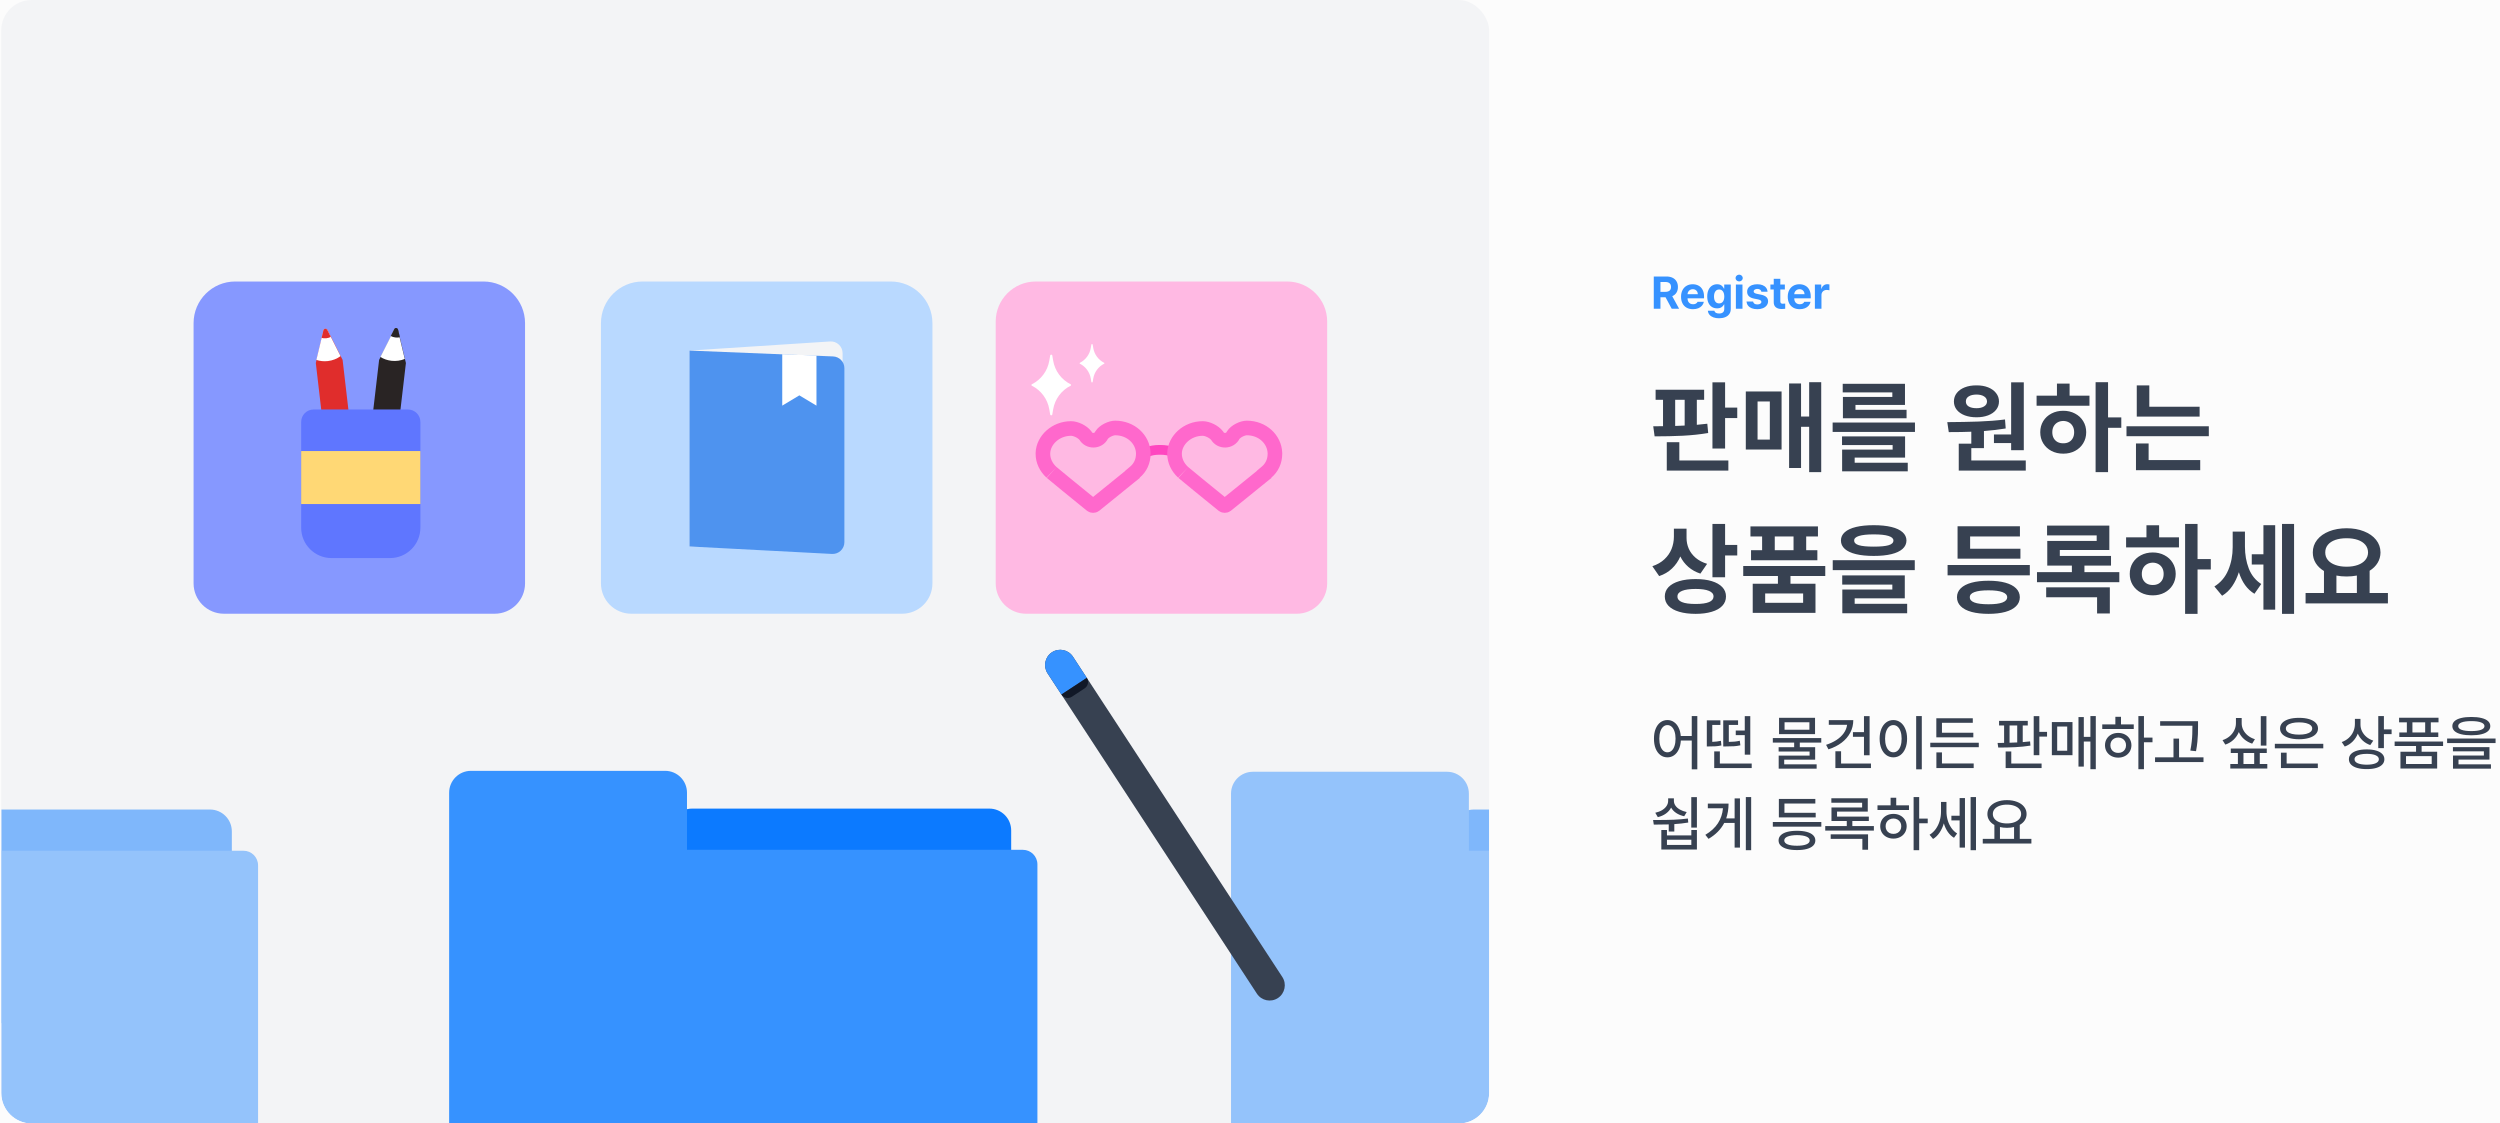 <svg width="988" height="444" viewBox="0 0 988 444" fill="none" xmlns="http://www.w3.org/2000/svg">
<rect width="988" height="444" fill="#FCFCFC"/>
<g clip-path="url(#clip0_16941_42022)">
<rect x="0.5" width="588" height="444" rx="12" fill="#F3F4F6"/>
<g opacity="0.5" clip-path="url(#clip1_16941_42022)">
<path d="M-43.132 328.56C-43.132 323.79 -39.265 319.923 -34.495 319.923H82.985C87.755 319.923 91.622 323.79 91.622 328.56V398.571C91.622 401.751 89.044 404.329 85.864 404.329H-37.374C-40.554 404.329 -43.132 401.751 -43.132 398.571V328.56Z" fill="#0C7AFF"/>
<path fill-rule="evenodd" clip-rule="evenodd" d="M-121.863 305C-126.633 305 -130.5 308.867 -130.5 313.637V392.242C-130.5 392.253 -130.5 392.264 -130.5 392.275V487.42C-130.5 490.6 -127.922 493.178 -124.742 493.178H96.23C99.41 493.178 101.988 490.6 101.988 487.42V341.97C101.988 338.79 99.41 336.212 96.23 336.212H-36.5V313.637C-36.5 308.867 -40.367 305 -45.137 305H-121.863Z" fill="#3692FF"/>
</g>
<g opacity="0.5" clip-path="url(#clip2_16941_42022)">
<path d="M573.868 328.56C573.868 323.79 577.735 319.923 582.505 319.923H699.985C704.755 319.923 708.622 323.79 708.622 328.56V398.571C708.622 401.751 706.044 404.329 702.864 404.329H579.626C576.446 404.329 573.868 401.751 573.868 398.571V328.56Z" fill="#0C7AFF"/>
<path fill-rule="evenodd" clip-rule="evenodd" d="M495.137 305C490.367 305 486.5 308.867 486.5 313.637V392.242C486.5 392.253 486.5 392.264 486.5 392.275V487.42C486.5 490.6 489.078 493.178 492.258 493.178H713.23C716.41 493.178 718.988 490.6 718.988 487.42V341.97C718.988 338.79 716.41 336.212 713.23 336.212H580.5V313.637C580.5 308.867 576.633 305 571.863 305H495.137Z" fill="#3692FF"/>
</g>
</g>
<g clip-path="url(#clip3_16941_42022)">
<path d="M264.868 328.195C264.868 323.425 268.735 319.558 273.505 319.558H390.985C395.755 319.558 399.622 323.425 399.622 328.195V398.206C399.622 401.386 397.044 403.964 393.864 403.964H270.626C267.446 403.964 264.868 401.386 264.868 398.206V328.195Z" fill="#0C7AFF"/>
<path fill-rule="evenodd" clip-rule="evenodd" d="M186.137 304.635C181.367 304.635 177.5 308.502 177.5 313.272V391.877C177.5 391.888 177.5 391.899 177.5 391.91V487.055C177.5 490.235 180.078 492.813 183.258 492.813H404.23C407.41 492.813 409.988 490.235 409.988 487.055V341.605C409.988 338.425 407.41 335.847 404.23 335.847H271.5V313.272C271.5 308.502 267.633 304.635 262.863 304.635H186.137Z" fill="#3692FF"/>
</g>
<path d="M76.5 127.712C76.5 118.621 83.87 111.251 92.961 111.251H191.039C200.13 111.251 207.5 118.621 207.5 127.712V230.547C207.5 237.174 202.127 242.547 195.5 242.547H88.5C81.873 242.547 76.5 237.174 76.5 230.547V127.712Z" fill="#8698FF"/>
<path d="M124.807 143.469L127.895 130.549C128.073 129.806 129.08 129.688 129.424 130.37L135.398 142.227L142.429 202.586L131.839 203.828L124.807 143.469Z" fill="#E02D2C"/>
<path fill-rule="evenodd" clip-rule="evenodd" d="M134.587 140.752C133.161 141.782 131.46 142.474 129.59 142.694C128.001 142.881 126.453 142.708 125.027 142.24L127.827 130.557C128.005 129.814 129.011 129.696 129.355 130.377L134.587 140.752Z" fill="white"/>
<path fill-rule="evenodd" clip-rule="evenodd" d="M130.735 133.162C130.205 133.422 129.624 133.599 129.005 133.671C128.343 133.749 127.697 133.702 127.087 133.548L127.804 130.559C127.981 129.817 128.988 129.698 129.332 130.38L130.735 133.162Z" fill="#E02D2C"/>
<path d="M149.826 142.226L155.804 130.372C156.148 129.69 157.155 129.808 157.333 130.552L160.416 143.472L153.363 203.829L142.773 202.583L149.826 142.226Z" fill="#292424"/>
<path fill-rule="evenodd" clip-rule="evenodd" d="M159.96 141.861C158.341 142.527 156.534 142.802 154.671 142.582C153.075 142.394 151.602 141.862 150.319 141.069L155.724 130.361C156.067 129.68 157.074 129.798 157.252 130.541L159.96 141.861Z" fill="white"/>
<path fill-rule="evenodd" clip-rule="evenodd" d="M158.049 133.282C157.48 133.408 156.881 133.443 156.27 133.371C155.601 133.292 154.975 133.092 154.413 132.795L155.793 130.061C156.136 129.38 157.143 129.499 157.321 130.242L158.049 133.282Z" fill="#292424"/>
<path d="M119.023 166.747C119.023 164.032 121.225 161.831 123.94 161.831H161.222C163.938 161.831 166.139 164.032 166.139 166.747V208.55C166.139 215.178 160.766 220.55 154.139 220.55H131.023C124.396 220.55 119.023 215.178 119.023 208.55V166.747Z" fill="#5F76FF"/>
<rect x="119.023" y="178.256" width="47.115" height="20.942" fill="#FFD875"/>
<path d="M237.5 127.712C237.5 118.621 244.87 111.251 253.961 111.251H352.039C361.13 111.251 368.5 118.621 368.5 127.712V230.547C368.5 237.174 363.127 242.547 356.5 242.547H249.5C242.873 242.547 237.5 237.174 237.5 230.547V127.712Z" fill="#B9D9FF"/>
<path d="M272.479 138.547L328.037 134.944C330.72 134.77 332.991 136.9 332.991 139.588V211.31C332.991 213.88 330.908 215.964 328.338 215.964H272.479V138.547Z" fill="#F3F4F6"/>
<path d="M272.479 138.547L329.239 140.862C331.734 140.964 333.703 143.015 333.703 145.512V214.27C333.703 216.936 331.468 219.057 328.806 218.917L272.479 215.963V138.547Z" fill="#4E93EF"/>
<path d="M309.142 139.975L322.668 140.51V160.31L315.905 156.243L309.142 160.31V139.975Z" fill="white"/>
<path d="M393.5 127.083C393.5 118.339 400.588 111.251 409.332 111.251H508.668C517.412 111.251 524.5 118.339 524.5 127.083V230.547C524.5 237.174 519.127 242.547 512.5 242.547H405.5C398.873 242.547 393.5 237.174 393.5 230.547V127.083Z" fill="#FFB9E3"/>
<path d="M452.294 179.781C452.497 179.112 454.002 177.775 458.394 177.775C462.786 177.775 464.494 179.112 464.799 179.781" stroke="#FF46C0" stroke-width="3.849"/>
<path d="M448.555 186.556L447.531 187.421V187.535C447.261 187.749 446.952 187.996 446.613 188.268C445.467 189.187 443.934 190.43 442.268 191.785C441.732 192.22 441.183 192.666 440.628 193.118C437.73 195.475 434.672 197.962 432.597 199.615C432.279 199.848 431.709 199.848 431.392 199.615C428.922 197.648 424.998 194.443 421.647 191.69C419.968 190.311 418.438 189.049 417.313 188.119C416.575 187.509 416.058 187.079 415.777 186.845C415.604 186.702 415.52 186.632 415.527 186.638C413.344 184.625 412.162 182.035 412.162 179.379V179.013C412.356 173.921 417.182 169.339 423.291 169.339C424.109 169.339 425.252 169.607 426.415 170.185C427.483 170.715 428.373 171.41 428.95 172.131C430.319 174.651 434.095 174.593 435.353 171.957C435.803 171.26 436.63 170.546 437.723 169.984C438.883 169.387 440.013 169.131 440.698 169.131C446.972 169.131 451.632 173.657 451.827 179.011V179.379C451.827 182.289 450.613 184.815 448.555 186.556Z" stroke="#FF68CC" stroke-width="5.774"/>
<path d="M500.577 186.556L499.554 187.421V187.535C499.284 187.749 498.975 187.996 498.636 188.268C497.49 189.187 495.957 190.43 494.291 191.785C493.755 192.22 493.206 192.666 492.651 193.118C489.753 195.475 486.695 197.962 484.619 199.615C484.302 199.848 483.732 199.848 483.415 199.615C480.945 197.648 477.021 194.443 473.67 191.69C471.991 190.311 470.461 189.049 469.336 188.119C468.598 187.509 468.081 187.079 467.8 186.845C467.627 186.702 467.543 186.632 467.55 186.638C465.367 184.625 464.185 182.035 464.185 179.379V179.013C464.379 173.921 469.205 169.339 475.314 169.339C476.132 169.339 477.275 169.607 478.438 170.185C479.506 170.715 480.396 171.41 480.973 172.131C482.341 174.651 486.118 174.593 487.376 171.957C487.825 171.26 488.653 170.546 489.746 169.984C490.906 169.387 492.036 169.131 492.72 169.131C498.995 169.131 503.655 173.657 503.85 179.011V179.379C503.85 182.289 502.636 184.815 500.577 186.556Z" stroke="#FF68CC" stroke-width="5.774"/>
<path d="M415.03 140.505C415.11 140.035 415.785 140.035 415.865 140.505L416.219 142.573C416.905 146.59 419.462 150.041 423.106 151.865C423.342 151.983 423.342 152.32 423.106 152.438C419.462 154.262 416.905 157.713 416.219 161.73L415.865 163.798C415.785 164.268 415.11 164.268 415.03 163.798L414.677 161.73C413.991 157.713 411.433 154.262 407.789 152.438C407.553 152.32 407.553 151.983 407.789 151.865C411.433 150.041 413.991 146.59 414.677 142.573L415.03 140.505Z" fill="white"/>
<path d="M431.301 136.196C431.351 135.898 431.78 135.898 431.83 136.196L432.054 137.527C432.479 140.049 434.075 142.221 436.355 143.38C436.503 143.454 436.503 143.664 436.355 143.739C434.075 144.898 432.479 147.07 432.054 149.592L431.83 150.922C431.78 151.221 431.351 151.221 431.301 150.922L431.077 149.592C430.652 147.07 429.056 144.898 426.775 143.739C426.628 143.664 426.628 143.454 426.775 143.38C429.056 142.221 430.652 140.049 431.077 137.527L431.301 136.196Z" fill="white"/>
<path d="M413.986 266.106C412.171 263.328 412.948 259.599 415.722 257.778C418.496 255.956 422.217 256.732 424.032 259.51L506.771 386.099C508.587 388.877 507.81 392.605 505.036 394.427C502.262 396.249 498.541 395.473 496.725 392.695L413.986 266.106Z" fill="#374151"/>
<path fill-rule="evenodd" clip-rule="evenodd" d="M429.506 267.884L419.46 274.482L413.986 266.107C412.171 263.329 412.948 259.6 415.722 257.779C418.496 255.957 422.217 256.732 424.033 259.51L429.506 267.884Z" fill="#3692FF"/>
<path d="M419.466 274.486L429.505 267.894C430.413 269.282 430.024 271.145 428.638 272.056L423.619 275.352C422.233 276.262 420.374 275.874 419.466 274.486Z" fill="#111827"/>
<path d="M653.572 109.273H658.564C659.52 109.273 660.337 109.443 661.017 109.783C661.702 110.123 662.224 110.606 662.581 111.233C662.938 111.854 663.117 112.584 663.117 113.422C663.117 114.289 662.924 115.033 662.537 115.654C662.15 116.275 661.594 116.741 660.867 117.052L663.574 122H660.656L658.222 117.482H656.209V122H653.572V109.273ZM658.072 115.338C659.619 115.338 660.393 114.699 660.393 113.422C660.393 112.771 660.199 112.279 659.812 111.945C659.426 111.605 658.846 111.436 658.072 111.436H656.209V115.338H658.072ZM669.059 122.193C668.092 122.193 667.254 121.994 666.545 121.596C665.842 121.197 665.3 120.629 664.919 119.891C664.538 119.146 664.348 118.273 664.348 117.271C664.348 116.293 664.535 115.432 664.91 114.688C665.291 113.938 665.83 113.357 666.527 112.947C667.225 112.537 668.033 112.332 668.953 112.332C669.809 112.332 670.573 112.514 671.247 112.877C671.927 113.234 672.46 113.776 672.847 114.503C673.239 115.229 673.436 116.117 673.436 117.166V117.904H666.914C666.914 118.379 667.002 118.792 667.178 119.144C667.359 119.495 667.614 119.768 667.942 119.961C668.276 120.148 668.666 120.242 669.111 120.242C669.539 120.242 669.908 120.157 670.219 119.987C670.529 119.812 670.752 119.574 670.887 119.275H673.365C673.242 119.861 672.99 120.374 672.609 120.813C672.229 121.253 671.733 121.593 671.124 121.833C670.521 122.073 669.832 122.193 669.059 122.193ZM670.975 116.27C670.975 115.889 670.89 115.549 670.72 115.25C670.556 114.945 670.324 114.708 670.025 114.538C669.727 114.368 669.387 114.283 669.006 114.283C668.619 114.283 668.268 114.371 667.951 114.547C667.641 114.723 667.392 114.963 667.204 115.268C667.022 115.572 666.926 115.906 666.914 116.27H670.975ZM679.359 125.779C678.492 125.779 677.736 125.656 677.092 125.41C676.447 125.164 675.94 124.815 675.571 124.364C675.208 123.919 675 123.395 674.947 122.791H677.514C677.584 123.16 677.783 123.436 678.111 123.617C678.445 123.805 678.879 123.898 679.412 123.898C680.051 123.898 680.546 123.749 680.897 123.45C681.255 123.157 681.434 122.691 681.434 122.053V120.312H681.311C681.111 120.752 680.783 121.121 680.326 121.42C679.875 121.713 679.295 121.859 678.586 121.859C677.848 121.859 677.186 121.687 676.6 121.341C676.014 120.989 675.551 120.462 675.211 119.759C674.871 119.056 674.701 118.191 674.701 117.166C674.701 116.123 674.874 115.238 675.22 114.512C675.565 113.785 676.031 113.24 676.617 112.877C677.209 112.514 677.865 112.332 678.586 112.332C679.307 112.332 679.887 112.499 680.326 112.833C680.766 113.167 681.094 113.574 681.311 114.055H681.416V112.455H684V122.105C684 122.896 683.804 123.567 683.411 124.118C683.019 124.669 682.474 125.082 681.776 125.357C681.079 125.639 680.273 125.779 679.359 125.779ZM679.395 119.908C680.039 119.908 680.54 119.671 680.897 119.196C681.255 118.716 681.434 118.051 681.434 117.201C681.434 116.34 681.255 115.66 680.897 115.162C680.54 114.658 680.039 114.406 679.395 114.406C678.75 114.406 678.252 114.661 677.9 115.171C677.549 115.675 677.373 116.352 677.373 117.201C677.373 118.039 677.546 118.701 677.892 119.188C678.243 119.668 678.744 119.908 679.395 119.908ZM686.021 112.455H688.623V122H686.021V112.455ZM687.322 111.207C687.064 111.207 686.824 111.148 686.602 111.031C686.385 110.908 686.212 110.747 686.083 110.548C685.96 110.343 685.898 110.123 685.898 109.889C685.898 109.648 685.96 109.426 686.083 109.221C686.212 109.016 686.385 108.854 686.602 108.737C686.824 108.614 687.064 108.553 687.322 108.553C687.574 108.553 687.809 108.614 688.025 108.737C688.242 108.854 688.412 109.016 688.535 109.221C688.664 109.426 688.729 109.648 688.729 109.889C688.729 110.123 688.664 110.343 688.535 110.548C688.412 110.747 688.242 110.908 688.025 111.031C687.809 111.148 687.574 111.207 687.322 111.207ZM696.094 115.285C696.041 114.951 695.874 114.685 695.593 114.485C695.312 114.28 694.957 114.178 694.529 114.178C694.248 114.178 693.993 114.222 693.765 114.31C693.542 114.392 693.366 114.509 693.237 114.661C693.108 114.808 693.047 114.975 693.053 115.162C693.035 115.613 693.445 115.93 694.283 116.111L695.988 116.463C696.914 116.656 697.603 116.964 698.054 117.386C698.511 117.808 698.742 118.361 698.748 119.047C698.742 119.668 698.561 120.216 698.203 120.69C697.852 121.165 697.356 121.534 696.718 121.798C696.079 122.062 695.344 122.193 694.512 122.193C693.662 122.193 692.927 122.073 692.306 121.833C691.685 121.587 691.195 121.238 690.838 120.787C690.486 120.33 690.275 119.791 690.205 119.17H692.824C692.883 119.545 693.059 119.829 693.352 120.022C693.645 120.216 694.031 120.312 694.512 120.312C694.986 120.312 695.367 120.222 695.654 120.04C695.947 119.858 696.094 119.615 696.094 119.311C696.094 119.064 695.988 118.865 695.777 118.713C695.572 118.555 695.244 118.426 694.793 118.326L693.211 118.01C692.309 117.834 691.623 117.515 691.154 117.052C690.686 116.589 690.457 116.006 690.469 115.303C690.463 114.699 690.624 114.175 690.952 113.729C691.28 113.278 691.749 112.933 692.358 112.692C692.968 112.452 693.68 112.332 694.494 112.332C695.285 112.332 695.977 112.452 696.568 112.692C697.16 112.933 697.623 113.275 697.957 113.721C698.297 114.16 698.49 114.682 698.537 115.285H696.094ZM705.375 114.406H703.582V119.064C703.582 119.416 703.658 119.662 703.811 119.803C703.963 119.943 704.186 120.02 704.479 120.031C704.854 120.031 705.199 120.014 705.516 119.979V122.035C705.205 122.094 704.742 122.123 704.127 122.123C703.148 122.123 702.378 121.897 701.815 121.446C701.253 120.995 700.975 120.324 700.98 119.434V114.406H699.662V112.455H700.98V110.17H703.582V112.455H705.375V114.406ZM711.229 122.193C710.262 122.193 709.424 121.994 708.715 121.596C708.012 121.197 707.47 120.629 707.089 119.891C706.708 119.146 706.518 118.273 706.518 117.271C706.518 116.293 706.705 115.432 707.08 114.688C707.461 113.938 708 113.357 708.697 112.947C709.395 112.537 710.203 112.332 711.123 112.332C711.979 112.332 712.743 112.514 713.417 112.877C714.097 113.234 714.63 113.776 715.017 114.503C715.409 115.229 715.605 116.117 715.605 117.166V117.904H709.084C709.084 118.379 709.172 118.792 709.348 119.144C709.529 119.495 709.784 119.768 710.112 119.961C710.446 120.148 710.836 120.242 711.281 120.242C711.709 120.242 712.078 120.157 712.389 119.987C712.699 119.812 712.922 119.574 713.057 119.275H715.535C715.412 119.861 715.16 120.374 714.779 120.813C714.398 121.253 713.903 121.593 713.294 121.833C712.69 122.073 712.002 122.193 711.229 122.193ZM713.145 116.27C713.145 115.889 713.06 115.549 712.89 115.25C712.726 114.945 712.494 114.708 712.195 114.538C711.896 114.368 711.557 114.283 711.176 114.283C710.789 114.283 710.438 114.371 710.121 114.547C709.811 114.723 709.562 114.963 709.374 115.268C709.192 115.572 709.096 115.906 709.084 116.27H713.145ZM717.24 112.455H719.754V114.107H719.859C720.029 113.527 720.319 113.085 720.729 112.78C721.14 112.47 721.617 112.314 722.162 112.314C722.461 112.314 722.736 112.344 722.988 112.402V114.723C722.859 114.688 722.687 114.655 722.47 114.626C722.253 114.597 722.057 114.582 721.881 114.582C721.494 114.582 721.146 114.667 720.835 114.837C720.524 115.007 720.281 115.244 720.105 115.549C719.93 115.848 719.842 116.188 719.842 116.568V122H717.24V112.455Z" fill="#3692FF"/>
<path d="M673.477 158H670.586V167.883C672.161 167.753 673.542 167.609 674.727 167.453L675.078 171.125C671.914 171.659 668.574 172.017 665.059 172.199C661.556 172.368 657.839 172.453 653.906 172.453L653.359 168.469C654.141 168.469 655.43 168.456 657.227 168.43V158H654.297V154.016H673.477V158ZM681.758 161.086H686.562V165.227H681.758V177.258H676.758V151.086H681.758V161.086ZM683.047 185.969H658.711V174.758H663.672V181.984H683.047V185.969ZM662.031 168.332C662.891 168.306 664.141 168.254 665.781 168.176V158H662.031V168.332ZM719.745 186.594H714.98V168.664H711.777V184.953H707.05V151.555H711.777V164.602H714.98V151.047H719.745V186.594ZM704.081 177.648H689.941V154.719H704.081V177.648ZM694.589 173.742H699.433V158.664H694.589V173.742ZM756.795 170.695H724.256V166.984H756.795V170.695ZM752.889 180.852H732.967V182.883H753.944V186.281H728.006V177.688H747.967V175.891H727.967V172.453H752.889V180.852ZM752.85 160.031H733.28V161.945H753.475V165.305H728.319V156.867H747.85V155.07H728.241V151.672H752.85V160.031ZM799.802 177.922H794.802V175.109H788.005V171.711H794.802V151.086H799.802V177.922ZM800.583 185.969H774.098V175.344H779.059V170.617C776.637 170.721 773.669 170.773 770.153 170.773L769.567 166.828C774.151 166.802 778.272 166.724 781.93 166.594C785.589 166.464 789.072 166.19 792.38 165.773L792.653 169.328C789.945 169.784 787.08 170.122 784.059 170.344V177.102H779.059V181.984H800.583V185.969ZM781.13 152.297C782.835 152.284 784.359 152.544 785.7 153.078C787.041 153.612 788.089 154.367 788.845 155.344C789.613 156.307 789.997 157.414 789.997 158.664C789.997 159.901 789.619 160.995 788.864 161.945C788.109 162.896 787.054 163.632 785.7 164.152C784.359 164.66 782.835 164.914 781.13 164.914C779.385 164.914 777.835 164.66 776.481 164.152C775.127 163.632 774.072 162.902 773.317 161.965C772.562 161.014 772.184 159.914 772.184 158.664C772.184 157.414 772.555 156.307 773.298 155.344C774.053 154.367 775.108 153.612 776.462 153.078C777.829 152.544 779.385 152.284 781.13 152.297ZM781.13 155.93C779.841 155.93 778.812 156.171 778.044 156.652C777.276 157.134 776.898 157.805 776.911 158.664C776.898 159.51 777.269 160.168 778.024 160.637C778.792 161.092 779.828 161.32 781.13 161.32C782.354 161.32 783.343 161.086 784.098 160.617C784.867 160.148 785.257 159.497 785.27 158.664C785.257 157.805 784.867 157.134 784.098 156.652C783.343 156.171 782.354 155.93 781.13 155.93ZM833.102 164.953H838.336V169.055H833.102V186.594H828.18V151.047H833.102V164.953ZM825.758 160.344H804.859V156.359H812.906V151.594H817.906V156.359H825.758V160.344ZM815.406 162.336C817.125 162.336 818.668 162.701 820.035 163.43C821.415 164.146 822.496 165.148 823.277 166.438C824.072 167.727 824.469 169.185 824.469 170.812C824.469 172.44 824.072 173.898 823.277 175.188C822.496 176.477 821.415 177.486 820.035 178.215C818.668 178.931 817.125 179.289 815.406 179.289C813.674 179.289 812.118 178.931 810.738 178.215C809.358 177.486 808.271 176.477 807.477 175.188C806.695 173.898 806.305 172.44 806.305 170.812C806.305 169.185 806.695 167.727 807.477 166.438C808.271 165.148 809.358 164.146 810.738 163.43C812.118 162.701 813.674 162.336 815.406 162.336ZM815.406 166.359C814.573 166.372 813.824 166.561 813.16 166.926C812.509 167.29 811.995 167.805 811.617 168.469C811.253 169.133 811.07 169.914 811.07 170.812C811.07 171.724 811.253 172.512 811.617 173.176C811.995 173.84 812.509 174.348 813.16 174.699C813.824 175.038 814.573 175.201 815.406 175.188C816.24 175.201 816.982 175.038 817.633 174.699C818.284 174.348 818.792 173.84 819.156 173.176C819.521 172.512 819.703 171.724 819.703 170.812C819.703 169.914 819.521 169.133 819.156 168.469C818.792 167.805 818.284 167.29 817.633 166.926C816.982 166.561 816.24 166.372 815.406 166.359ZM869.292 164.641H844.448V152.297H849.409V160.734H869.292V164.641ZM872.925 172.375H840.386V168.469H872.925V172.375ZM869.527 185.812H844.136V175.266H849.136V181.828H869.527V185.812ZM666.523 212.633C666.523 214.104 666.816 215.51 667.402 216.852C667.988 218.18 668.887 219.371 670.098 220.426C671.322 221.467 672.839 222.268 674.648 222.828L671.992 226.695C670.143 226.083 668.555 225.198 667.227 224.039C665.898 222.88 664.844 221.507 664.062 219.918C663.268 221.754 662.168 223.342 660.762 224.684C659.368 226.012 657.682 227.008 655.703 227.672L653.008 223.766C654.922 223.128 656.51 222.216 657.773 221.031C659.036 219.846 659.974 218.499 660.586 216.988C661.198 215.465 661.51 213.857 661.523 212.164V208.922H666.523V212.633ZM681.758 215.367H686.562V219.508H681.758V228.141H676.758V207.047H681.758V215.367ZM670.117 228.844C672.565 228.844 674.688 229.117 676.484 229.664C678.281 230.211 679.668 230.999 680.645 232.027C681.621 233.056 682.109 234.286 682.109 235.719C682.109 237.164 681.621 238.401 680.645 239.43C679.681 240.458 678.294 241.24 676.484 241.773C674.688 242.32 672.565 242.594 670.117 242.594C667.617 242.594 665.449 242.32 663.613 241.773C661.79 241.24 660.384 240.458 659.395 239.43C658.418 238.401 657.93 237.164 657.93 235.719C657.93 234.286 658.418 233.056 659.395 232.027C660.384 230.999 661.797 230.211 663.633 229.664C665.469 229.117 667.63 228.844 670.117 228.844ZM670.117 232.75C667.76 232.75 665.97 233.004 664.746 233.512C663.522 234.007 662.917 234.742 662.93 235.719C662.891 237.698 665.286 238.688 670.117 238.688C674.831 238.688 677.188 237.698 677.188 235.719C677.188 234.742 676.582 234.007 675.371 233.512C674.173 233.004 672.422 232.75 670.117 232.75ZM721.347 227.633H707.597V230.68H717.48V242.203H692.675V230.68H702.636V227.633H688.925V223.688H721.347V227.633ZM718.456 212.008H713.808V217.438H718.222V221.422H692.011V217.438H696.386V212.008H691.777V208.023H718.456V212.008ZM697.597 238.219H712.597V234.547H697.597V238.219ZM708.808 217.438V212.008H701.386V217.438H708.808ZM740.506 207.555C743.228 207.555 745.552 207.789 747.479 208.258C749.406 208.727 750.877 209.417 751.893 210.328C752.909 211.227 753.423 212.32 753.436 213.609C753.423 214.911 752.909 216.018 751.893 216.93C750.877 217.841 749.406 218.531 747.479 219C745.552 219.469 743.228 219.703 740.506 219.703C737.772 219.703 735.435 219.469 733.495 219C731.554 218.531 730.077 217.841 729.061 216.93C728.045 216.018 727.537 214.911 727.537 213.609C727.537 212.32 728.045 211.227 729.061 210.328C730.077 209.417 731.554 208.727 733.495 208.258C735.435 207.789 737.772 207.555 740.506 207.555ZM740.506 211.188C737.915 211.188 735.968 211.396 734.666 211.812C733.377 212.216 732.746 212.815 732.772 213.609C732.759 214.469 733.377 215.087 734.627 215.465C735.877 215.842 737.837 216.031 740.506 216.031C743.189 216.031 745.155 215.842 746.405 215.465C747.655 215.087 748.28 214.469 748.28 213.609C748.28 212.815 747.635 212.216 746.346 211.812C745.057 211.396 743.11 211.188 740.506 211.188ZM756.717 225.328H724.295V221.383H756.717V225.328ZM752.772 236.461H732.967V238.609H753.709V242.359H728.084V232.984H747.85V231.031H728.045V227.398H752.772V236.461ZM802.184 227.359H769.684V223.297H802.184V227.359ZM798.473 220.797H773.63V207.984H798.278V212.008H778.591V216.852H798.473V220.797ZM785.856 229.508C788.421 229.508 790.628 229.762 792.477 230.27C794.326 230.777 795.746 231.52 796.735 232.496C797.725 233.473 798.226 234.651 798.239 236.031C798.226 237.424 797.725 238.609 796.735 239.586C795.746 240.576 794.326 241.324 792.477 241.832C790.628 242.34 788.421 242.594 785.856 242.594C783.265 242.594 781.032 242.34 779.157 241.832C777.295 241.324 775.869 240.576 774.88 239.586C773.89 238.609 773.395 237.424 773.395 236.031C773.395 234.651 773.89 233.473 774.88 232.496C775.882 231.52 777.315 230.777 779.177 230.27C781.039 229.762 783.265 229.508 785.856 229.508ZM785.856 233.297C783.395 233.297 781.54 233.531 780.29 234C779.053 234.456 778.447 235.133 778.473 236.031C778.434 237.88 780.895 238.805 785.856 238.805C790.739 238.805 793.2 237.88 793.239 236.031C793.226 235.133 792.595 234.456 791.345 234C790.095 233.531 788.265 233.297 785.856 233.297ZM837.555 230.094H805.016V226.109H818.805V223.531H809.078V213.766H828.609V211.578H809V207.711H833.609V217.359H814.039V219.703H834.273V223.531H823.766V226.109H837.555V230.094ZM833.805 242.438H828.766V236.031H808.648V232.125H833.805V242.438ZM868.472 220.953H873.706V225.055H868.472V242.594H863.55V207.047H868.472V220.953ZM861.128 216.344H840.23V212.359H848.277V207.594H853.277V212.359H861.128V216.344ZM850.777 218.336C852.495 218.336 854.038 218.701 855.405 219.43C856.786 220.146 857.866 221.148 858.648 222.438C859.442 223.727 859.839 225.185 859.839 226.812C859.839 228.44 859.442 229.898 858.648 231.188C857.866 232.477 856.786 233.486 855.405 234.215C854.038 234.931 852.495 235.289 850.777 235.289C849.045 235.289 847.489 234.931 846.109 234.215C844.728 233.486 843.641 232.477 842.847 231.188C842.066 229.898 841.675 228.44 841.675 226.812C841.675 225.185 842.066 223.727 842.847 222.438C843.641 221.148 844.728 220.146 846.109 219.43C847.489 218.701 849.045 218.336 850.777 218.336ZM850.777 222.359C849.943 222.372 849.195 222.561 848.53 222.926C847.879 223.29 847.365 223.805 846.988 224.469C846.623 225.133 846.441 225.914 846.441 226.812C846.441 227.724 846.623 228.512 846.988 229.176C847.365 229.84 847.879 230.348 848.53 230.699C849.195 231.038 849.943 231.201 850.777 231.188C851.61 231.201 852.352 231.038 853.003 230.699C853.654 230.348 854.162 229.84 854.527 229.176C854.891 228.512 855.073 227.724 855.073 226.812C855.073 225.914 854.891 225.133 854.527 224.469C854.162 223.805 853.654 223.29 853.003 222.926C852.352 222.561 851.61 222.372 850.777 222.359ZM887.202 215.992C887.202 219.169 887.709 222.066 888.725 224.684C889.741 227.301 891.381 229.339 893.647 230.797L890.952 234.664C888.087 232.932 886.036 230.087 884.799 226.129C884.135 228.212 883.256 230.055 882.163 231.656C881.069 233.245 879.741 234.508 878.178 235.445L875.131 231.773C877.618 230.224 879.441 228.069 880.6 225.309C881.772 222.535 882.358 219.508 882.358 216.227V210.094H887.202V215.992ZM906.616 242.594H901.85V207.047H906.616V242.594ZM899.155 240.953H894.506V223.102H889.897V219.039H894.506V207.555H899.155V240.953ZM943.705 238.453H911.166V234.352H918.431V225.66C917.025 224.814 915.938 223.772 915.17 222.535C914.401 221.285 914.017 219.885 914.017 218.336C914.017 216.448 914.59 214.781 915.736 213.336C916.882 211.891 918.464 210.771 920.482 209.977C922.513 209.169 924.811 208.766 927.377 208.766C929.929 208.766 932.214 209.169 934.232 209.977C936.263 210.771 937.858 211.891 939.017 213.336C940.176 214.781 940.762 216.448 940.775 218.336C940.762 219.846 940.378 221.22 939.623 222.457C938.88 223.681 937.832 224.716 936.478 225.562V234.352H943.705V238.453ZM927.377 212.711C925.684 212.711 924.199 212.932 922.923 213.375C921.66 213.818 920.677 214.462 919.974 215.309C919.284 216.142 918.939 217.151 918.939 218.336C918.939 219.482 919.284 220.478 919.974 221.324C920.677 222.171 921.667 222.822 922.943 223.277C924.219 223.733 925.697 223.961 927.377 223.961C929.043 223.961 930.515 223.733 931.791 223.277C933.067 222.822 934.056 222.171 934.759 221.324C935.476 220.478 935.84 219.482 935.853 218.336C935.84 217.164 935.482 216.155 934.779 215.309C934.076 214.462 933.086 213.818 931.81 213.375C930.534 212.932 929.056 212.711 927.377 212.711ZM931.439 234.352V227.457C930.098 227.704 928.744 227.828 927.377 227.828C925.918 227.828 924.577 227.704 923.353 227.457V234.352H931.439Z" fill="#374151"/>
<path d="M658.969 284.562C659.914 284.562 660.766 284.82 661.523 285.336C662.281 285.844 662.895 286.574 663.363 287.527C663.84 288.473 664.133 289.586 664.242 290.867H668.578V282.992H670.781V304.039H668.578V292.672H664.266C664.188 294.016 663.914 295.188 663.445 296.188C662.977 297.188 662.355 297.957 661.582 298.496C660.809 299.035 659.938 299.305 658.969 299.305C657.922 299.305 656.996 299.004 656.191 298.402C655.387 297.793 654.758 296.934 654.305 295.824C653.859 294.707 653.641 293.406 653.648 291.922C653.641 290.445 653.859 289.152 654.305 288.043C654.758 286.926 655.387 286.066 656.191 285.465C657.004 284.863 657.93 284.562 658.969 284.562ZM658.969 286.555C658.336 286.555 657.777 286.773 657.293 287.211C656.809 287.648 656.43 288.273 656.156 289.086C655.891 289.891 655.758 290.836 655.758 291.922C655.758 293.016 655.891 293.969 656.156 294.781C656.43 295.594 656.809 296.219 657.293 296.656C657.777 297.094 658.336 297.312 658.969 297.312C659.602 297.312 660.16 297.094 660.645 296.656C661.129 296.219 661.504 295.594 661.77 294.781C662.043 293.969 662.18 293.016 662.18 291.922C662.18 290.836 662.043 289.891 661.77 289.086C661.504 288.273 661.129 287.648 660.645 287.211C660.16 286.773 659.602 286.555 658.969 286.555ZM692.273 303.547H677.461V296.961H679.688V301.742H692.273V303.547ZM691.711 298.25H689.531V290.516H685.969V288.711H689.531V283.016H691.711V298.25ZM679.898 286.484H676.688V293.188C677.906 293.148 679.047 293.008 680.109 292.766L680.297 294.594C679.477 294.773 678.715 294.887 678.012 294.934C677.316 294.973 676.469 294.992 675.469 294.992H674.531V284.68H679.898V286.484ZM686.883 286.484H683.227V293.199C684.117 293.184 684.895 293.145 685.559 293.082C686.223 293.012 686.891 292.898 687.562 292.742L687.797 294.547C686.953 294.734 686.129 294.855 685.324 294.91C684.52 294.965 683.445 294.992 682.102 294.992H681.023V284.68H686.883V286.484ZM719.766 293.469H711.281V295.297H717.352V300.219H705.117V302.07H717.938V303.781H702.938V298.602H715.148V297.008H702.914V295.297H709.055V293.469H700.617V291.688H719.766V293.469ZM717.305 290.141H703.078V283.672H717.305V290.141ZM705.258 288.383H715.078V285.43H705.258V288.383ZM738.867 298.484H736.641V291.195H732.281V289.344H736.641V283.016H738.867V298.484ZM732.422 284.586C732.414 286.391 732.012 288.047 731.215 289.555C730.426 291.062 729.297 292.375 727.828 293.492C726.359 294.609 724.617 295.492 722.602 296.141L721.664 294.359C723.227 293.852 724.605 293.207 725.801 292.426C726.996 291.637 727.953 290.734 728.672 289.719C729.391 288.695 729.824 287.602 729.973 286.438H722.742V284.586H732.422ZM739.406 303.547H725.344V296.891H727.594V301.742H739.406V303.547ZM759.492 304.039H757.266V282.992H759.492V304.039ZM748.266 284.562C749.305 284.562 750.234 284.867 751.055 285.477C751.875 286.078 752.516 286.938 752.977 288.055C753.445 289.164 753.68 290.453 753.68 291.922C753.68 293.398 753.445 294.695 752.977 295.812C752.516 296.93 751.875 297.793 751.055 298.402C750.234 299.004 749.305 299.305 748.266 299.305C747.211 299.305 746.273 299.004 745.453 298.402C744.633 297.793 743.988 296.934 743.52 295.824C743.059 294.707 742.828 293.406 742.828 291.922C742.828 290.445 743.059 289.152 743.52 288.043C743.988 286.926 744.633 286.066 745.453 285.465C746.273 284.863 747.211 284.562 748.266 284.562ZM748.266 286.555C747.617 286.555 747.043 286.773 746.543 287.211C746.051 287.648 745.668 288.273 745.395 289.086C745.121 289.891 744.984 290.836 744.984 291.922C744.984 293.016 745.121 293.969 745.395 294.781C745.668 295.594 746.051 296.219 746.543 296.656C747.043 297.094 747.617 297.312 748.266 297.312C748.906 297.312 749.473 297.094 749.965 296.656C750.457 296.219 750.84 295.594 751.113 294.781C751.387 293.969 751.523 293.016 751.523 291.922C751.523 290.836 751.387 289.891 751.113 289.086C750.84 288.273 750.457 287.648 749.965 287.211C749.473 286.773 748.906 286.555 748.266 286.555ZM782.016 295.297H762.844V293.516H782.016V295.297ZM779.859 291.406H765.234V283.859H779.648V285.641H767.461V289.578H779.859V291.406ZM780 303.547H765.258V297.359H767.461V301.719H780V303.547ZM801.375 286.695H799.383V293.281C800.391 293.195 801.359 293.102 802.289 293L802.43 294.664C800.531 294.969 798.508 295.176 796.359 295.285C794.219 295.387 792 295.438 789.703 295.438L789.445 293.609C789.961 293.609 790.82 293.602 792.023 293.586V286.695H790.031V284.891H801.375V286.695ZM805.945 289.227H808.992V291.102H805.945V298.461H803.719V283.016H805.945V289.227ZM806.836 303.547H792.633V296.984H794.859V301.742H806.836V303.547ZM794.18 293.527C795.289 293.504 796.297 293.465 797.203 293.41V286.695H794.18V293.527ZM828.258 303.992H826.125V293.047H823.523V302.961H821.414V283.391H823.523V291.219H826.125V282.992H828.258V303.992ZM819.047 298.461H810.891V285.359H819.047V298.461ZM813 296.68H816.961V287.117H813V296.68ZM847.289 291.5H850.664V293.352H847.289V303.992H845.086V282.992H847.289V291.5ZM843.258 288.102H830.812V286.273H835.992V283.273H838.219V286.273H843.258V288.102ZM837.117 289.648C838.109 289.648 839 289.855 839.789 290.27C840.578 290.684 841.199 291.262 841.652 292.004C842.105 292.746 842.336 293.586 842.344 294.523C842.336 295.469 842.105 296.312 841.652 297.055C841.199 297.797 840.578 298.375 839.789 298.789C839 299.203 838.109 299.414 837.117 299.422C836.117 299.414 835.219 299.203 834.422 298.789C833.633 298.375 833.012 297.797 832.559 297.055C832.113 296.312 831.891 295.469 831.891 294.523C831.891 293.586 832.113 292.746 832.559 292.004C833.012 291.262 833.633 290.684 834.422 290.27C835.219 289.855 836.117 289.648 837.117 289.648ZM837.117 291.477C836.531 291.477 836 291.605 835.523 291.863C835.047 292.121 834.676 292.48 834.41 292.941C834.145 293.402 834.016 293.93 834.023 294.523C834.016 295.125 834.145 295.656 834.41 296.117C834.676 296.578 835.043 296.934 835.512 297.184C835.988 297.434 836.523 297.555 837.117 297.547C837.703 297.555 838.23 297.434 838.699 297.184C839.176 296.934 839.547 296.578 839.812 296.117C840.078 295.656 840.211 295.125 840.211 294.523C840.211 293.93 840.078 293.402 839.812 292.941C839.547 292.48 839.176 292.121 838.699 291.863C838.23 291.605 837.703 291.477 837.117 291.477ZM868.664 287.07C868.664 288.25 868.648 289.277 868.617 290.152C868.594 291.02 868.523 292.023 868.406 293.164C868.297 294.305 868.117 295.539 867.867 296.867L865.617 296.633C865.867 295.375 866.051 294.191 866.168 293.082C866.293 291.965 866.367 290.973 866.391 290.105C866.422 289.238 866.438 288.227 866.438 287.07V286.812H853.688V285.008H868.664V287.07ZM870.82 301.156H851.672V299.305H858.961V291.898H861.164V299.305H870.82V301.156ZM895.688 294.664H893.461V283.016H895.688V294.664ZM885.914 285.805C885.906 286.727 886.113 287.613 886.535 288.465C886.965 289.309 887.574 290.051 888.363 290.691C889.16 291.332 890.086 291.812 891.141 292.133L890.062 293.891C888.836 293.492 887.77 292.898 886.863 292.109C885.965 291.32 885.273 290.387 884.789 289.309C884.305 290.473 883.602 291.488 882.68 292.355C881.766 293.215 880.688 293.852 879.445 294.266L878.344 292.508C879.422 292.156 880.359 291.641 881.156 290.961C881.953 290.273 882.566 289.484 882.996 288.594C883.426 287.703 883.641 286.773 883.641 285.805V283.766H885.914V285.805ZM895.828 297.594H893.062V301.93H896.039V303.734H881.414V301.93H884.414V297.594H881.602V295.812H895.828V297.594ZM890.859 301.93V297.594H886.617V301.93H890.859ZM918.164 295.742H899.016V293.961H918.164V295.742ZM916.008 303.547H901.43V297.453H903.68V301.742H916.008V303.547ZM908.578 283.695C910.086 283.688 911.402 283.852 912.527 284.188C913.66 284.523 914.535 285.008 915.152 285.641C915.77 286.273 916.078 287.023 916.078 287.891C916.078 288.766 915.77 289.523 915.152 290.164C914.543 290.797 913.672 291.285 912.539 291.629C911.406 291.973 910.086 292.148 908.578 292.156C907.062 292.148 905.738 291.973 904.605 291.629C903.48 291.285 902.609 290.797 901.992 290.164C901.383 289.523 901.078 288.766 901.078 287.891C901.078 287.023 901.383 286.273 901.992 285.641C902.609 285.008 903.48 284.523 904.605 284.188C905.738 283.852 907.062 283.688 908.578 283.695ZM908.578 285.477C907.516 285.477 906.59 285.574 905.801 285.77C905.02 285.965 904.418 286.246 903.996 286.613C903.574 286.973 903.367 287.398 903.375 287.891C903.367 288.398 903.57 288.836 903.984 289.203C904.406 289.57 905.008 289.852 905.789 290.047C906.578 290.234 907.508 290.328 908.578 290.328C909.648 290.328 910.574 290.234 911.355 290.047C912.137 289.852 912.734 289.57 913.148 289.203C913.57 288.836 913.781 288.398 913.781 287.891C913.781 287.398 913.57 286.973 913.148 286.613C912.727 286.246 912.125 285.965 911.344 285.77C910.562 285.574 909.641 285.477 908.578 285.477ZM932.859 286.344C932.859 287.266 933.062 288.148 933.469 288.992C933.883 289.836 934.469 290.582 935.227 291.23C935.992 291.871 936.891 292.359 937.922 292.695L936.727 294.453C935.594 294.055 934.602 293.465 933.75 292.684C932.906 291.895 932.254 290.977 931.793 289.93C931.332 291.125 930.66 292.164 929.777 293.047C928.902 293.922 927.859 294.586 926.648 295.039L925.453 293.258C926.531 292.875 927.457 292.328 928.23 291.617C929.012 290.898 929.609 290.07 930.023 289.133C930.438 288.195 930.648 287.203 930.656 286.156V284.094H932.859V286.344ZM942.117 288.266H945.164V290.141H942.117V295.672H939.891V282.992H942.117V288.266ZM935.344 296.164C936.773 296.164 938.012 296.32 939.059 296.633C940.105 296.938 940.906 297.383 941.461 297.969C942.023 298.547 942.305 299.242 942.305 300.055C942.305 300.875 942.023 301.578 941.461 302.164C940.906 302.75 940.105 303.195 939.059 303.5C938.012 303.805 936.773 303.953 935.344 303.945C933.898 303.953 932.645 303.805 931.582 303.5C930.52 303.195 929.703 302.75 929.133 302.164C928.57 301.578 928.289 300.875 928.289 300.055C928.289 299.242 928.57 298.547 929.133 297.969C929.703 297.383 930.52 296.938 931.582 296.633C932.645 296.32 933.898 296.164 935.344 296.164ZM935.344 297.922C934.336 297.922 933.469 298.008 932.742 298.18C932.016 298.344 931.461 298.586 931.078 298.906C930.695 299.227 930.508 299.609 930.516 300.055C930.508 300.742 930.926 301.27 931.77 301.637C932.613 302.004 933.805 302.195 935.344 302.211C936.867 302.195 938.043 302.004 938.871 301.637C939.707 301.27 940.125 300.742 940.125 300.055C940.125 299.383 939.703 298.859 938.859 298.484C938.023 298.109 936.852 297.922 935.344 297.922ZM965.508 294.828H957.023V297.078H963.164V303.734H948.656V297.078H954.82V294.828H946.359V293.047H965.508V294.828ZM963.703 285.453H960.656V289.461H963.609V291.266H948.211V289.461H951.188V285.453H948.117V283.648H963.703V285.453ZM950.859 301.93H961.008V298.836H950.859V301.93ZM958.43 289.461V285.453H953.391V289.461H958.43ZM976.664 283.344C978.242 283.344 979.59 283.484 980.707 283.766C981.832 284.039 982.688 284.445 983.273 284.984C983.867 285.523 984.164 286.18 984.164 286.953C984.164 287.727 983.867 288.387 983.273 288.934C982.688 289.473 981.832 289.883 980.707 290.164C979.59 290.445 978.242 290.586 976.664 290.586C975.086 290.586 973.734 290.445 972.609 290.164C971.492 289.883 970.637 289.473 970.043 288.934C969.457 288.387 969.164 287.727 969.164 286.953C969.164 286.18 969.457 285.523 970.043 284.984C970.637 284.445 971.492 284.039 972.609 283.766C973.734 283.484 975.086 283.344 976.664 283.344ZM976.664 284.984C974.992 284.984 973.707 285.156 972.809 285.5C971.91 285.844 971.469 286.328 971.484 286.953C971.477 287.594 971.914 288.082 972.797 288.418C973.688 288.754 974.977 288.922 976.664 288.922C978.344 288.922 979.629 288.754 980.52 288.418C981.418 288.082 981.867 287.594 981.867 286.953C981.867 286.328 981.414 285.844 980.508 285.5C979.609 285.156 978.328 284.984 976.664 284.984ZM986.25 293.656H967.102V291.875H986.25V293.656ZM983.836 300.195H971.602V302.07H984.422V303.781H969.422V298.578H981.633V296.938H969.398V295.273H983.836V300.195ZM658.781 330.156H668.414V328.023H670.617V335.734H656.555V328.023H658.781V330.156ZM668.414 333.93V331.867H658.781V333.93H668.414ZM670.617 327.062H668.391V315.016H670.617V327.062ZM655.336 324.062C657.57 324.062 659.648 324.023 661.57 323.945C663.5 323.867 665.328 323.711 667.055 323.477L667.195 325.07C665.484 325.359 663.648 325.566 661.688 325.691V328.609H659.484V325.809C658.07 325.863 656.102 325.891 653.578 325.891L653.297 324.062H655.336ZM661.523 316.492C661.523 317.164 661.727 317.797 662.133 318.391C662.547 318.984 663.133 319.5 663.891 319.938C664.656 320.375 665.555 320.703 666.586 320.922L665.602 322.586C664.391 322.32 663.34 321.895 662.449 321.309C661.559 320.715 660.883 320 660.422 319.164C659.961 320.07 659.281 320.852 658.383 321.508C657.484 322.156 656.414 322.633 655.172 322.938L654.164 321.203C655.203 320.969 656.105 320.621 656.871 320.16C657.637 319.691 658.223 319.145 658.629 318.52C659.043 317.887 659.25 317.211 659.25 316.492V315.508H661.523V316.492ZM692.062 335.992H689.953V314.992H692.062V335.992ZM687.633 334.961H685.523V325.211H681.422C680.109 327.758 678.039 329.859 675.211 331.516L673.945 329.922C676.133 328.625 677.793 327.102 678.926 325.352C680.066 323.602 680.73 321.625 680.918 319.422H674.93V317.594H683.133C683.117 319.75 682.805 321.695 682.195 323.43H685.523V315.531H687.633V334.961ZM719.789 326.688H700.617V324.859H719.789V326.688ZM717.562 323.031H703.008V315.742H717.422V317.57H705.211V321.227H717.562V323.031ZM710.18 328.328C711.688 328.328 712.98 328.477 714.059 328.773C715.145 329.07 715.977 329.508 716.555 330.086C717.133 330.656 717.422 331.344 717.422 332.148C717.422 332.953 717.133 333.641 716.555 334.211C715.977 334.781 715.145 335.215 714.059 335.512C712.973 335.809 711.68 335.953 710.18 335.945C708.672 335.953 707.371 335.809 706.277 335.512C705.184 335.215 704.344 334.781 703.758 334.211C703.18 333.641 702.891 332.953 702.891 332.148C702.891 331.344 703.18 330.656 703.758 330.086C704.344 329.508 705.18 329.07 706.266 328.773C707.359 328.477 708.664 328.328 710.18 328.328ZM710.18 330.039C708.57 330.055 707.328 330.246 706.453 330.613C705.578 330.973 705.141 331.484 705.141 332.148C705.141 332.812 705.578 333.328 706.453 333.695C707.328 334.055 708.57 334.234 710.18 334.234C711.766 334.234 712.996 334.055 713.871 333.695C714.754 333.328 715.195 332.812 715.195 332.148C715.195 331.484 714.758 330.973 713.883 330.613C713.008 330.246 711.773 330.055 710.18 330.039ZM740.555 328.258H721.336V326.453H729.844V324.461H723.797V319.117H735.914V317.242H723.75V315.484H738.141V320.758H726V322.727H738.562V324.461H732.047V326.453H740.555V328.258ZM738.258 335.828H736.008V331.516H723.492V329.734H738.258V335.828ZM758.461 323.5H761.836V325.352H758.461V335.992H756.258V314.992H758.461V323.5ZM754.43 320.102H741.984V318.273H747.164V315.273H749.391V318.273H754.43V320.102ZM748.289 321.648C749.281 321.648 750.172 321.855 750.961 322.27C751.75 322.684 752.371 323.262 752.824 324.004C753.277 324.746 753.508 325.586 753.516 326.523C753.508 327.469 753.277 328.312 752.824 329.055C752.371 329.797 751.75 330.375 750.961 330.789C750.172 331.203 749.281 331.414 748.289 331.422C747.289 331.414 746.391 331.203 745.594 330.789C744.805 330.375 744.184 329.797 743.73 329.055C743.285 328.312 743.062 327.469 743.062 326.523C743.062 325.586 743.285 324.746 743.73 324.004C744.184 323.262 744.805 322.684 745.594 322.27C746.391 321.855 747.289 321.648 748.289 321.648ZM748.289 323.477C747.703 323.477 747.172 323.605 746.695 323.863C746.219 324.121 745.848 324.48 745.582 324.941C745.316 325.402 745.188 325.93 745.195 326.523C745.188 327.125 745.316 327.656 745.582 328.117C745.848 328.578 746.215 328.934 746.684 329.184C747.16 329.434 747.695 329.555 748.289 329.547C748.875 329.555 749.402 329.434 749.871 329.184C750.348 328.934 750.719 328.578 750.984 328.117C751.25 327.656 751.383 327.125 751.383 326.523C751.383 325.93 751.25 325.402 750.984 324.941C750.719 324.48 750.348 324.121 749.871 323.863C749.402 323.605 748.875 323.477 748.289 323.477ZM769.242 320.734C769.242 321.875 769.402 323.004 769.723 324.121C770.043 325.23 770.52 326.246 771.152 327.168C771.785 328.09 772.555 328.828 773.461 329.383L772.219 331.094C771.266 330.523 770.449 329.746 769.77 328.762C769.09 327.77 768.566 326.645 768.199 325.387C767.801 326.754 767.238 327.977 766.512 329.055C765.793 330.125 764.938 330.961 763.945 331.562L762.562 329.898C763.523 329.32 764.344 328.555 765.023 327.602C765.703 326.641 766.215 325.578 766.559 324.414C766.91 323.242 767.086 322.047 767.086 320.828V316.914H769.242V320.734ZM780.914 335.992H778.781V314.992H780.914V335.992ZM776.555 334.961H774.445V324.227H771.188V322.375H774.445V315.391H776.555V334.961ZM802.805 333.367H783.586V331.516H788.18V326.031C787.305 325.547 786.625 324.934 786.141 324.191C785.656 323.449 785.414 322.617 785.414 321.695C785.414 320.609 785.742 319.652 786.398 318.824C787.062 317.996 787.98 317.355 789.152 316.902C790.324 316.441 791.656 316.211 793.148 316.211C794.648 316.211 795.984 316.441 797.156 316.902C798.336 317.355 799.254 317.996 799.91 318.824C800.574 319.652 800.906 320.609 800.906 321.695C800.906 322.609 800.672 323.434 800.203 324.168C799.734 324.895 799.07 325.5 798.211 325.984V331.516H802.805V333.367ZM793.148 317.992C792.055 317.992 791.086 318.145 790.242 318.449C789.398 318.746 788.742 319.176 788.273 319.738C787.805 320.293 787.57 320.945 787.57 321.695C787.57 322.438 787.805 323.09 788.273 323.652C788.742 324.215 789.398 324.652 790.242 324.965C791.086 325.27 792.055 325.422 793.148 325.422C794.234 325.422 795.199 325.27 796.043 324.965C796.895 324.652 797.559 324.215 798.035 323.652C798.512 323.09 798.75 322.438 798.75 321.695C798.75 320.953 798.512 320.301 798.035 319.738C797.566 319.176 796.906 318.746 796.055 318.449C795.211 318.145 794.242 317.992 793.148 317.992ZM795.961 331.516V326.84C795.109 327.051 794.172 327.156 793.148 327.156C792.164 327.156 791.242 327.055 790.383 326.852V331.516H795.961Z" fill="#374151"/>
<defs>
<clipPath id="clip0_16941_42022">
<path d="M0.5 0H588.5V432C588.5 438.627 583.127 444 576.5 444H12.5C5.873 444 0.5 438.627 0.5 432V0Z" fill="white"/>
</clipPath>
<clipPath id="clip1_16941_42022">
<rect width="293" height="162" fill="white" transform="translate(-158.5 282)"/>
</clipPath>
<clipPath id="clip2_16941_42022">
<rect width="293" height="162" fill="white" transform="translate(458.5 282)"/>
</clipPath>
<clipPath id="clip3_16941_42022">
<path d="M149.5 281.635H442.5V432C442.5 438.628 437.127 444 430.5 444H161.5C154.873 444 149.5 438.628 149.5 432V281.635Z" fill="white"/>
</clipPath>
</defs>
</svg>
